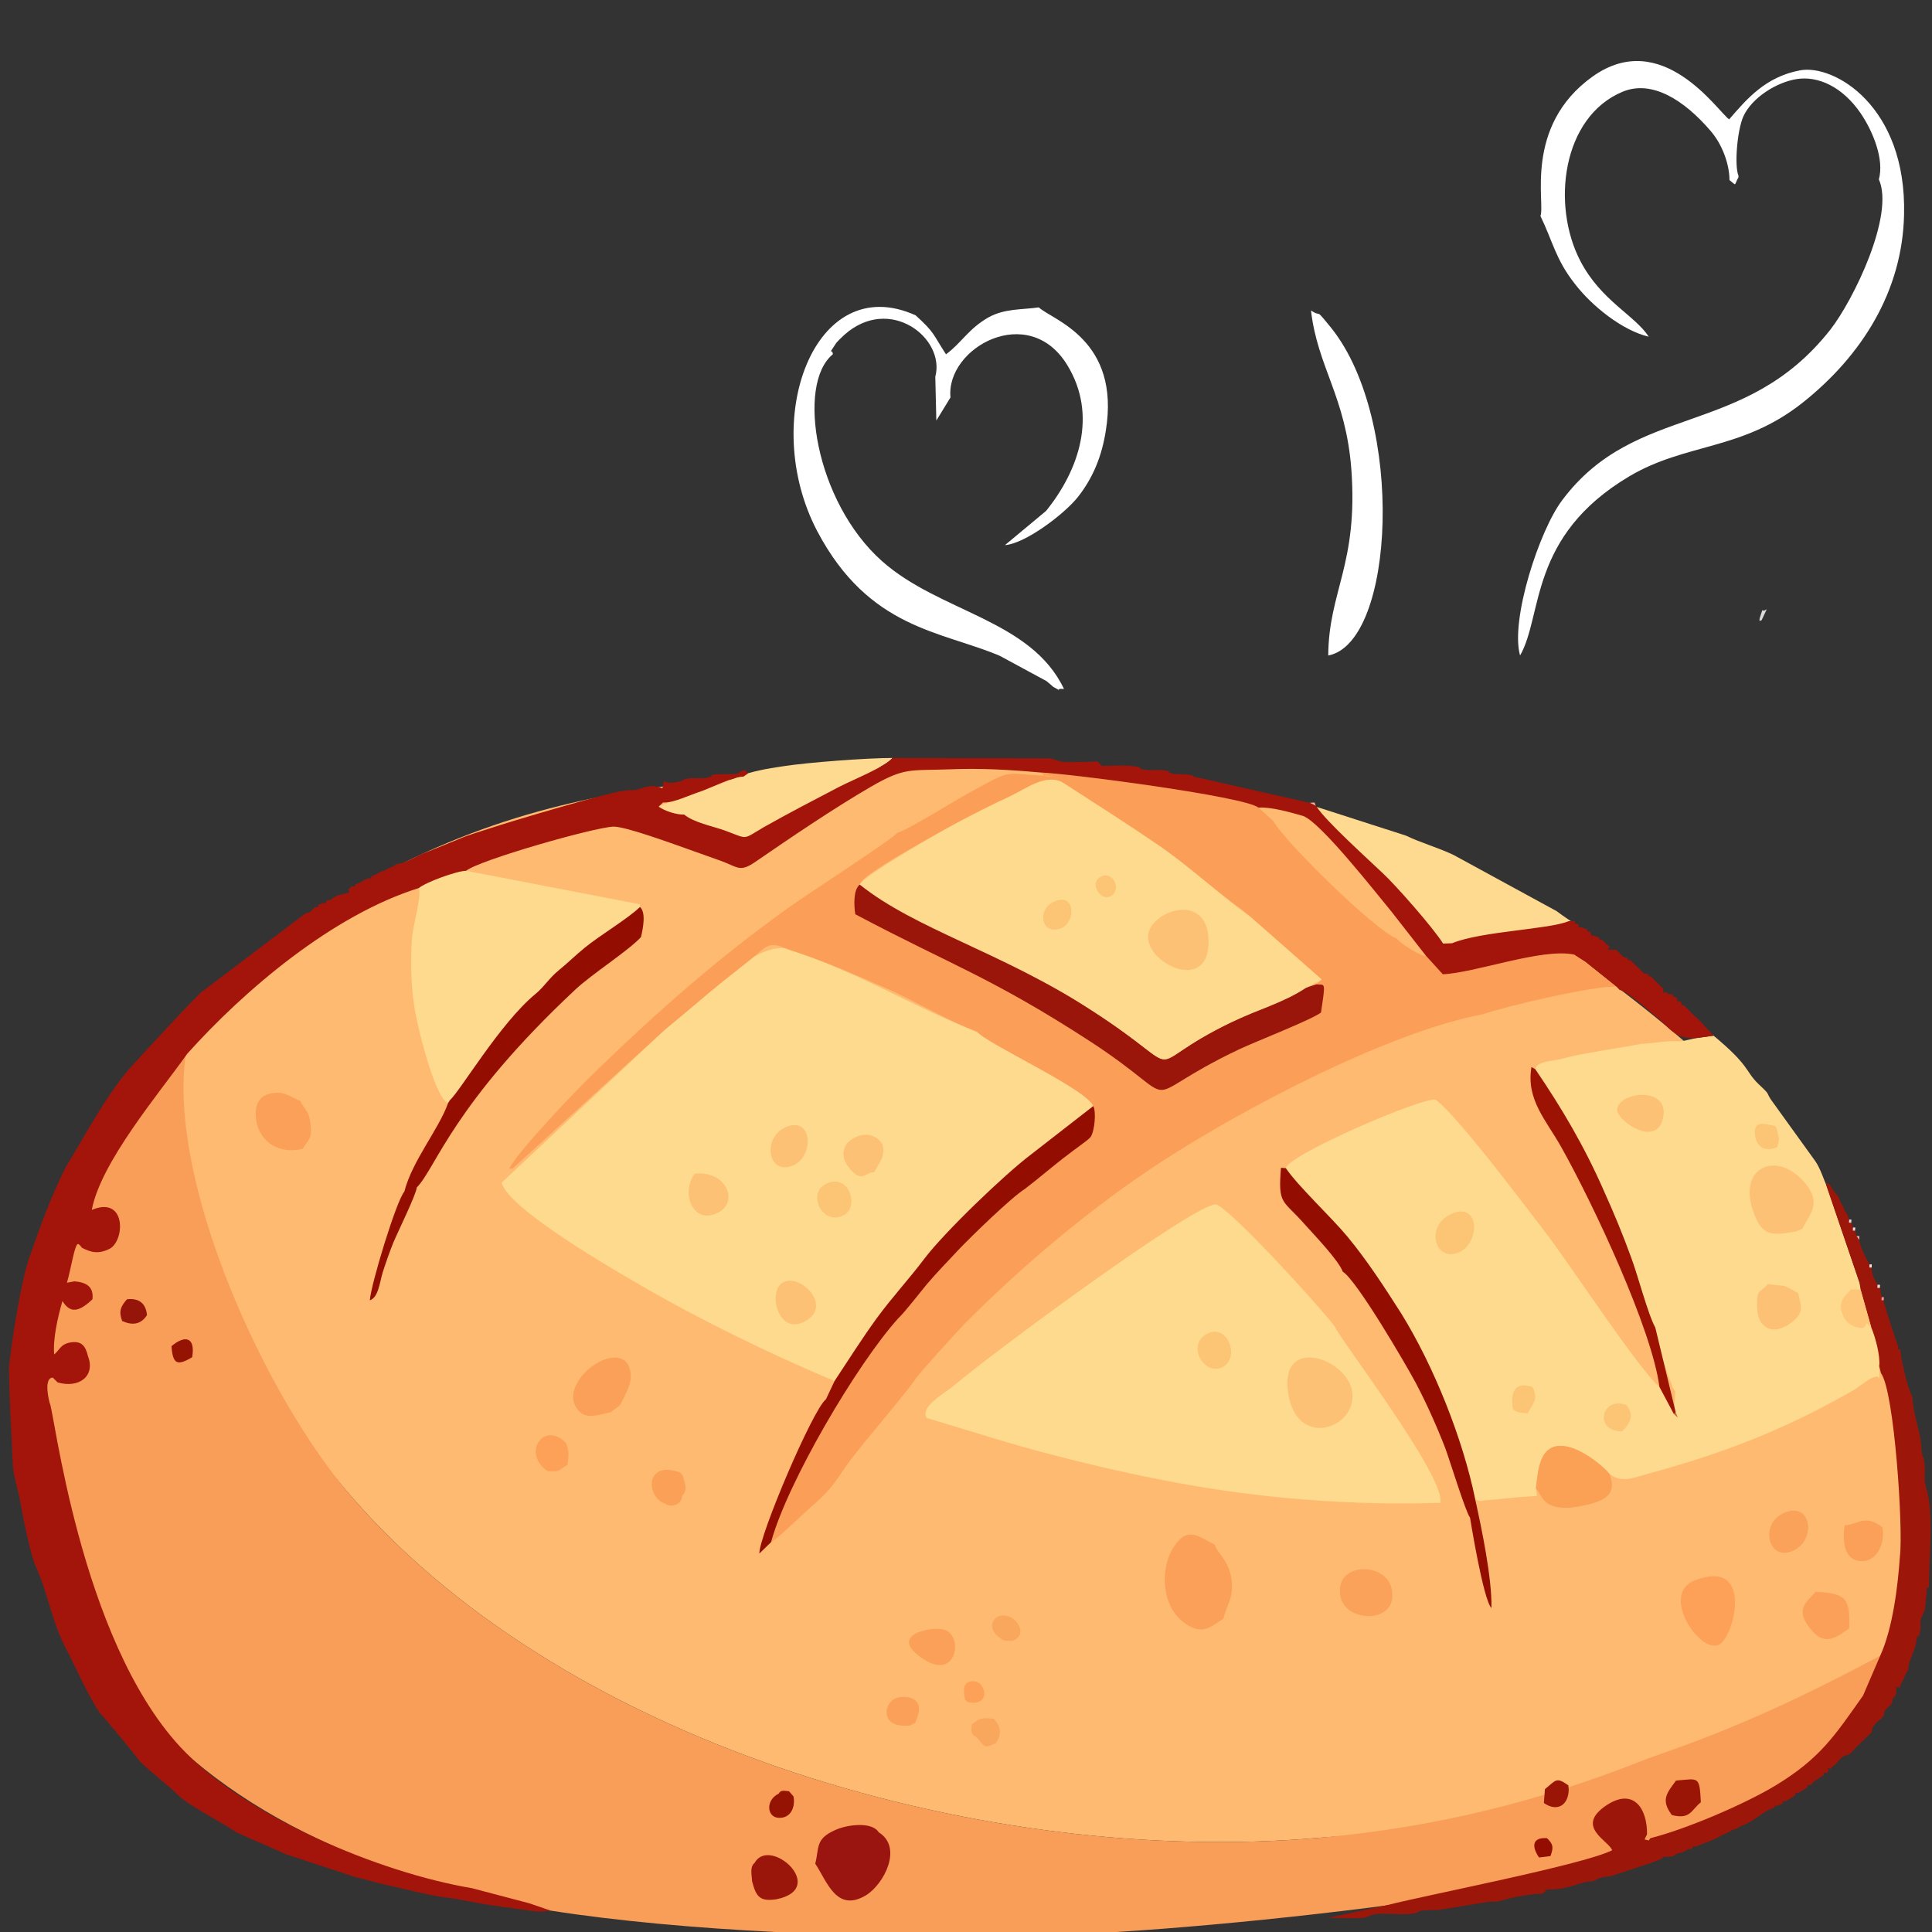 <?xml version="1.0" encoding="UTF-8"?>
<!DOCTYPE svg PUBLIC "-//W3C//DTD SVG 1.1//EN" "http://www.w3.org/Graphics/SVG/1.1/DTD/svg11.dtd">
<!-- Creator: CorelDRAW -->
<svg xmlns="http://www.w3.org/2000/svg" xml:space="preserve" width="56px" height="56px" version="1.1" style="shape-rendering:geometricPrecision; text-rendering:geometricPrecision; image-rendering:optimizeQuality; fill-rule:evenodd; clip-rule:evenodd"
viewBox="0 0 56000 56000"
 xmlns:xlink="http://www.w3.org/1999/xlink"
 xmlns:xodm="http://www.corel.com/coreldraw/odm/2003">
 <rect x="0" y="0" width="56000" height="56000" fill="#333333" stroke="none"/>
 <defs>
  <style type="text/css">
   <![CDATA[
    .fil12 {fill:#940D01}
    .fil20 {fill:#951303}
    .fil18 {fill:#96150B}
    .fil32 {fill:#9A1506}
    .fil6 {fill:#9A150A}
    .fil31 {fill:#9A150F}
    .fil9 {fill:#9C1303}
    .fil7 {fill:#9D160A}
    .fil30 {fill:#A3140A}
    .fil26 {fill:#C76834}
    .fil1 {fill:#DDDBDA}
    .fil24 {fill:#EFD8E0}
    .fil23 {fill:#F8948D}
    .fil29 {fill:#F8F6F7}
    .fil3 {fill:#F99E59}
    .fil21 {fill:#F9A75C}
    .fil16 {fill:#FAA156}
    .fil14 {fill:#FAA15A}
    .fil5 {fill:#FB9F58}
    .fil19 {fill:#FBA057}
    .fil10 {fill:#FBA058}
    .fil22 {fill:#FBAD90}
    .fil28 {fill:#FBB3AD}
    .fil27 {fill:#FBEAE7}
    .fil15 {fill:#FCC475}
    .fil13 {fill:#FDA159}
    .fil11 {fill:#FDC175}
    .fil17 {fill:#FDC679}
    .fil25 {fill:#FDD3CE}
    .fil8 {fill:#FDDA8F}
    .fil4 {fill:#FEDA8F}
    .fil2 {fill:#FFBA71}
    .fil0 {fill:white}
   ]]>
  </style>
 </defs>
 <g id="Слой_x0020_1">
 </g>
 <g id="Слой_x0020_1_0">
 </g>
 <g id="Слой_x0020_1_0_18">
 </g>
 <g id="Слой_x0020_1_0_3">
  <path class="fil0" d="M52090 2290c610,-90 1310,220 1840,990 360,530 690,1340 530,1920 460,1030 -730,3490 -1410,4360 -2490,3160 -5630,2080 -7770,4940 -660,870 -1510,3470 -1220,4500 670,-1170 240,-3450 3160,-5190 1650,-980 3260,-740 5020,-2130 1730,-1370 2900,-3240 2950,-5450 80,-3160 -2040,-4380 -3020,-4190 -1000,190 -1540,830 -2050,1420 -330,-230 -1940,-2680 -3960,-1240 -2010,1440 -1360,3700 -1510,4040 360,740 440,1260 1000,1970 500,650 1380,1350 2140,1530 -400,-620 -1380,-1040 -1980,-2190 -850,-1630 -530,-4180 1220,-4910 860,-360 1800,260 2540,1120 370,420 560,1010 560,1440 220,170 120,170 260,-80l0 -50c-120,-280 -40,-1300 140,-1710 240,-540 960,-1000 1560,-1090z"/>
  <path class="fil0" d="M27110 10920l30 1270 410 -670c-140,-1440 2270,-2780 3390,-930 870,1430 350,3020 -620,4220l-1190 990c590,-40 1730,-910 2110,-1390 460,-580 700,-1220 810,-1910 440,-2660 -1540,-3220 -1940,-3590 -490,70 -990,30 -1460,290 -590,340 -780,740 -1230,1070 -390,-600 -320,-620 -880,-1130 -2940,-1330 -4540,3050 -2850,6260 1500,2840 3600,2890 5290,3610l1350 730c30,20 200,170 200,170 340,180 -10,30 310,60 -960,-2020 -3610,-2220 -5280,-3710 -1930,-1720 -2480,-5130 -1420,-5990 -10,-200 -160,70 80,-300 30,-60 220,-230 260,-270 1310,-1160 2930,100 2630,1220z"/>
  <path class="fil0" d="M38500 19000c10,-1860 870,-2640 670,-5390 -160,-2120 -980,-2960 -1170,-4610 350,230 70,-130 590,510 2140,2680 1850,9120 -90,9490z"/>
  <path class="fil1" d="M51210 17660l-150 320c-10,-20 -120,120 -20,-170 90,-250 -20,-30 170,-150z"/>
  <g id="_3028619025600">
   <path class="fil2" d="M5380 29750c-420,430 -80,2570 20,3230 430,3880 2280,7520 4830,10450 6350,7270 18490,10670 28000,9840 2100,-190 2400,190 6520,-1010 8550,-2940 8930,-3160 9500,-3690 1530,-1430 950,-7090 470,-8840 -1890,-4500 -1660,-6400 -7860,-11130 -2310,-1730 -8390,-7310 -22810,-6280 -3250,530 -11400,-240 -18670,7430z"/>
   <path class="fil3" d="M1300 42030c80,2020 370,10720 14660,13350 3820,600 9280,830 13190,690 2930,220 16920,-1210 18720,-2490 2120,-710 3300,-1180 4250,-2010 2230,-2010 2740,-3770 2380,-3580 -3390,1820 -5290,2470 -6760,2990 -3130,1250 -6180,1990 -9510,2290 -9510,830 -21650,-2570 -28000,-9840 -2550,-2930 -5360,-9150 -4850,-12830 -430,530 -3310,2960 -3750,6290 -550,2720 -390,3610 -330,5140z"/>
   <path class="fil4" d="M28100 29820c-1790,-720 -3300,-1680 -5250,-2300 -930,-340 -2850,1730 -3560,2310l-4750 4450c190,760 3260,2530 4040,2980 1720,1000 3770,2000 5610,2770 870,-1330 1660,-2300 2600,-3540 570,-760 2430,-2540 3190,-3100l1710 -1330c-200,-500 -3270,-2120 -3590,-2240z"/>
   <path class="fil4" d="M26860 41100c1210,360 2530,790 3730,1090 1150,300 2250,550 3420,770 2550,480 5140,680 7740,600 150,-770 -2910,-4730 -3060,-5110 -540,-700 -3010,-3390 -3440,-3540 -570,-60 -6420,4250 -7610,5260 -250,210 -980,600 -780,930z"/>
   <path class="fil5" d="M24920 25640l70 -110c300,-350 2240,-1410 2770,-1690 490,-260 1000,-520 1500,-750 470,-220 1080,-700 1570,-390 930,600 1810,1160 2720,1780 900,610 1690,1350 2530,1950l2230 1960 -150 140c250,30 270,-110 130,820 -300,220 -1870,830 -2360,1060 -3230,1530 -1380,1700 -4340,-230 -2870,-1860 -3990,-2190 -6800,-3680 -40,-260 -60,-710 130,-860zm1620 14320c60,-100 1200,-1370 1480,-1650 1690,-1690 3630,-3320 5620,-4620 2360,-1540 6610,-3780 9340,-4290 690,-240 3250,-840 3880,-800l-910 -730 -320 -200c-930,-200 -2860,530 -3810,570l-490 -540c-80,60 -760,-360 -850,-500 -580,-190 -3280,-2840 -3570,-3400l-430 -390c-420,-330 -5500,-990 -6330,-1020 210,160 130,110 460,100 -1620,-20 -1080,-300 -2520,490 -340,180 -1880,1140 -2070,1150 -130,180 -2680,1830 -3110,2140 -2100,1500 -3800,3000 -5640,4780 -520,500 -2220,2270 -2510,2820l100 0 4430 -4040c560,-450 1090,-920 1660,-1380 270,-210 540,-430 820,-650 440,-350 490,-550 1080,-280 920,290 1890,710 2780,1100 790,340 1960,1030 2690,1280 210,320 3170,1660 3370,2160 90,170 40,730 -80,900 -70,90 -510,390 -630,490 -430,310 -850,680 -1270,1010 -400,250 -1590,1410 -1930,1770 -290,310 -630,660 -910,990 -210,250 -620,790 -840,1000 -1190,1320 -3210,4750 -3680,6480 240,-140 890,-790 1190,-1050 490,-420 630,-630 980,-1150 340,-500 1850,-2240 2020,-2540z"/>
   <path class="fil4" d="M48560 40320l-40 670 -420 -790c-550,-450 -2550,-3470 -3170,-4300 -630,-820 -2630,-3500 -3310,-4020 -290,-130 -4280,1590 -4350,1980 360,530 1310,1410 1790,1990 570,690 1070,1460 1560,2230 940,1520 1780,3620 2140,5380 220,80 90,40 360,20 160,-10 300,-20 460,-40 330,-40 630,-60 970,-80l-30 -220c60,-520 100,-1330 840,-1220 420,50 1030,490 1290,800 360,270 640,130 1110,0 2210,-600 3960,-1280 5940,-2410 220,-120 710,-580 780,-340l-10 -370c40,-290 -220,-1370 -340,-1650l-230 -770 -940 -2770c-100,-230 -200,-550 -340,-750l-1290 -1790c-160,-250 0,-110 -370,-460 -380,-370 -220,-500 -1290,-1390l-510 70 -410 90c-500,-20 -680,50 -1190,80 -510,100 -1040,170 -1560,270 -260,40 -530,110 -780,170 -240,60 -670,60 -720,290 770,1130 1430,2250 1990,3530 290,640 550,1270 790,1930 130,350 1180,3970 1280,3870z"/>
   <path class="fil4" d="M13200 31710c300,-270 1280,-2030 2310,-2890 260,-210 400,-460 680,-690 260,-210 490,-440 760,-660 440,-360 1250,-840 1600,-1180l-10 -80 -5030 -970c-260,0 -1170,330 -1370,500 90,260 -180,1080 -200,1490 -40,640 -30,1260 60,1880 60,510 600,2740 990,2860l210 -260z"/>
   <path class="fil6" d="M38160 28530l-370 120c-90,70 -1820,850 -2100,980 -2840,1370 -1020,1610 -4040,-340 -2630,-1700 -3960,-2250 -6730,-3650 -190,150 -170,600 -130,860 2810,1490 3930,1820 6800,3680 2960,1930 1110,1760 4340,230 490,-230 2060,-840 2360,-1060 140,-930 120,-790 -130,-820z"/>
   <path class="fil7" d="M53930 37380l310 1100c120,280 270,830 230,1120l50 200c390,520 650,4530 550,5310 -60,880 -210,2090 -570,2880l-500 1160c-840,1190 -1250,1820 -2530,2600 -910,550 -2600,1270 -3630,1530 -100,100 30,70 -170,40 130,180 -50,30 120,110 20,10 200,50 210,60l180 -10c-120,90 -90,-10 10,110 -60,40 -290,80 -400,180 -130,110 -60,-80 -90,130l510 -80c520,0 200,-80 530,-120l180 -90 140 -30c0,-90 -20,-60 100,-60l460 -180 130 -60c70,-40 290,-150 350,-170l120 -70 150 -50 90 -60 150 -60 90 -50 120 -70 110 -70c130,-100 350,-260 510,-280 0,-90 -20,-60 80,-60l150 -60c0,-100 -20,-70 90,-70l280 -170c0,-90 -20,-70 80,-70l270 -160c0,-100 -20,-70 80,-70l60 -50 60 -60 270 -180c0,-90 -10,-60 90,-60l50 -60 -20 -80c-190,-40 -140,-50 -260,-160l1080 -1330c350,-490 1120,-2060 1170,-2700 130,-30 190,160 160,0 -40,-270 -20,-300 80,-420 180,230 180,200 200,530 20,300 -60,290 140,370 60,-300 60,90 110,-300 30,-220 -40,-220 60,-410l70 -160 60 -550c0,-120 -40,-100 60,-100 0,-840 150,-2180 -80,-2900 -80,-270 -10,-450 -50,-720 -60,-410 -40,130 -110,-660 -20,-210 -240,-880 -240,-1280l-20 0c-20,380 30,80 -140,210l-50 -410c-210,70 -160,100 -100,340 20,-190 -110,-590 -140,-860 -250,150 -110,60 -250,270 230,-130 -210,-20 190,-210 -50,-280 -120,-470 -180,-720l-80 -240c-10,-20 -20,-30 -20,-50 -10,-10 -10,-20 -20,-40l-450 -1540 -270 -30 30 200zm-13720 17840l-1710 370c280,0 560,10 830,10 480,-10 240,-130 760,-130 230,0 630,30 830,0 430,-60 -120,-100 780,-110l1480 -240c210,0 200,10 370,-40 210,-70 870,-200 1170,-190l110 -120 -80 -100c250,-390 610,-260 1010,-450 270,-130 150,-110 550,-160 320,-30 380,-80 580,-120 -60,-680 110,-330 -300,-630l-270 -590c200,-90 730,-430 850,-390 410,150 320,650 520,940l50 -100c10,-740 -380,-1350 -1150,-860 -970,630 30,1030 140,1320 -830,420 -5300,1280 -6520,1590zm6680 -1280c270,10 550,-110 720,-230 210,-150 -60,-10 80,-40 10,0 30,0 40,0l270 -180c-10,-10 -190,-50 -210,-60 -170,-80 10,70 -120,-110l20 -50c-200,-290 -110,-790 -520,-940 -120,-40 -650,300 -850,390l270 590c410,300 240,-50 300,630zm0 0c-200,40 -260,90 -580,120 -400,50 -280,30 -550,160 -400,190 -760,60 -1010,450l80 100c730,0 940,-240 1340,-240l140 -70c160,-80 270,-40 480,-110l1150 -380c20,-10 120,-50 140,-60 180,-100 -30,110 130,-90l-510 80c30,-210 -40,-20 90,-130 110,-100 340,-140 400,-180 -100,-120 -130,-20 -10,-110l-180 10 -270 180c-10,0 -30,0 -40,0 -140,30 130,-110 -80,40 -170,120 -450,240 -720,230zm6090 -2690c-10,-570 540,-380 1370,-1690l130 -160c170,-220 160,-160 230,-440l250 -60c170,30 80,10 160,-130 110,-170 40,-130 140,-280l50 -90c0,-280 220,-570 240,-860 -200,-80 -120,-70 -140,-370 -20,-330 -20,-300 -200,-530 -100,120 -120,150 -80,420 30,160 -30,-30 -160,0 -50,640 -820,2210 -1170,2700l-1080 1330c120,110 70,120 260,160zm0 0l80 20 50 -60 70 -50c150,-150 200,-280 410,-300l70 -60 50 -60 60 -60 60 -60 60 -60 60 -60 60 -50 60 -70 60 -50 60 -60 60 -60c20,-230 140,-260 300,-420l50 -60c30,-200 60,-170 180,-290l60 -70c40,-320 10,-10 120,-280l0 -190 -250 60c-70,280 -60,220 -230,440l-130 160c-830,1310 -1380,1120 -1370,1690zm920 -14070l270 30 450 1540c10,20 10,30 20,40 0,20 10,30 20,50l80 240c60,250 130,440 180,720 -400,190 40,80 -190,210 140,-210 0,-120 250,-270 30,270 160,670 140,860 -60,-240 -110,-270 100,-340l50 410c170,-130 120,170 140,-210l-50 -140c-70,-140 -280,-1000 -280,-1210 -90,0 -60,20 -60,-90 -40,-70 -420,-1230 -420,-1330 -90,0 -60,20 -60,-90l-50 -270c-100,0 -70,20 -70,-90 -90,-150 -170,-300 -170,-500 -90,0 -60,10 -60,-90 -80,-130 -290,-540 -300,-710l-80 -120 -40 -150c-90,0 -60,20 -60,-90l-50 -140c-100,0 -60,10 -60,-90l-60 -160 -60 -80 -60 -150 -60 -90 -60 -160 -50 -70c-220,-220 -130,-290 -310,-360l0 90 960 2810z"/>
   <path class="fil8" d="M42290 27530c850,-350 2880,-350 3430,-590 -40,-180 -250,-270 -390,-380 -10,0 -180,-130 -210,-150l-2990 -1630c-440,-210 -970,-360 -1380,-560l-2580 -830c-140,230 1330,1620 1750,2010 360,590 1550,1570 1900,2130l470 0z"/>
   <path class="fil4" d="M24920 25640c1620,1300 4100,1950 6730,3650 3020,1950 1200,1710 4040,340 750,-360 1510,-560 2170,-1000 60,-40 400,-190 450,-240l-2060 -1810c-850,-600 -1800,-1490 -2700,-2100 -910,-620 -1790,-1180 -2720,-1780 -490,-310 -1100,170 -1570,390 -500,230 -1010,490 -1500,750 -530,280 -2760,1560 -2840,1800z"/>
   <path class="fil9" d="M48100 40200l420 790 50 -60 -590 -2450c-210,-370 -510,-1530 -700,-2030 -240,-660 -500,-1290 -790,-1930 -560,-1280 -1220,-2400 -1990,-3530l-110 -60c-160,950 430,1540 870,2330 930,1660 2620,5260 2840,6940z"/>
   <path class="fil10" d="M35460 46920c110,-450 320,-620 230,-1190 -100,-540 -400,-690 -480,-960 -400,-180 -750,-550 -1140,0 -470,630 -420,1790 260,2270 530,380 740,120 1130,-120z"/>
   <path class="fil11" d="M37340 40380c240,1630 1970,1030 1860,0 -100,-1000 -2130,-1710 -1860,0z"/>
   <path class="fil11" d="M52040 35700l200 -80c220,-440 570,-730 90,-1320 -840,-1000 -2020,-460 -1480,900 250,660 560,600 1190,500z"/>
   <path class="fil8" d="M21360 22530c-270,120 -740,290 -1020,400 -450,170 -810,250 -1250,450 -260,110 1660,600 1910,690 710,260 500,280 1150,-100 730,-410 1440,-780 2170,-1160 360,-190 1340,-580 1550,-840 -760,0 -2460,130 -3170,240 -470,70 -950,150 -1340,320z"/>
   <path class="fil10" d="M8770 33300c190,-300 280,-290 230,-720 -40,-420 -240,-480 -280,-660 -330,-130 -500,-330 -930,-210 -330,90 -410,400 -370,720 90,700 700,1030 1350,870z"/>
   <path class="fil10" d="M17710 40930l260 -200c190,-390 450,-740 230,-1190 -470,-680 -2110,630 -1420,1360 240,260 640,90 930,30z"/>
   <path class="fil12" d="M26030 38220c220,-210 630,-750 840,-1000 280,-330 620,-680 910,-990 340,-360 1530,-1520 1930,-1770 420,-320 840,-690 1270,-1010 120,-100 560,-400 630,-490 120,-170 170,-730 80,-900l-1800 1400c-760,570 -2530,2270 -3100,3030 -430,570 -930,1110 -1370,1710 -430,590 -820,1210 -1230,1830l-250 530c-380,290 -1940,3960 -1930,4470l340 -330c470,-1730 2490,-5160 3680,-6480z"/>
   <path class="fil11" d="M33620 26950l210 -180c10,160 -70,140 200,110 360,-50 100,-70 310,-200 40,60 170,390 170,400l20 330c-10,150 -10,280 -250,280 -290,10 -200,-60 -120,-160l-420 -60c70,-80 70,-250 50,-320l-170 -200zm-340 280c110,800 1810,1510 1750,0 -50,-1470 -1860,-770 -1750,0zm510 -80c20,70 20,240 -50,320l420 60c-80,100 -170,170 120,160 240,0 240,-130 250,-280l-20 -330c0,-10 -130,-340 -170,-400 -210,130 50,150 -310,200 -270,30 -190,50 -200,-110l-210 180 170 200z"/>
   <path class="fil13" d="M49820 47060c-210,20 -390,10 -500,-170 -80,-140 -10,70 -30,-110l-60 -260c110,250 -20,130 -140,100 -140,-220 -20,-70 -80,-250 -40,-120 -10,-30 -60,-130 0,-10 -50,-80 -70,-120 220,-10 -90,70 160,20 130,-20 0,0 80,-40 330,-150 370,-30 580,-200l40 150c0,10 10,20 10,30 10,10 20,20 20,30 180,350 90,340 50,950zm-680 -1260c-1070,400 170,2200 710,1860 440,-290 970,-2490 -710,-1860zm680 1260c40,-610 130,-600 -50,-950 0,-10 -10,-20 -20,-30 0,-10 -10,-20 -10,-30l-40 -150c-210,170 -250,50 -580,200 -80,40 50,20 -80,40 -250,50 60,-30 -160,-20 20,40 70,110 70,120 50,100 20,10 60,130 60,180 -60,30 80,250 120,30 250,150 140,-100l60 260c20,180 -50,-30 30,110 110,180 290,190 500,170z"/>
   <path class="fil14" d="M38860 46300c170,760 1730,770 1470,-280 -200,-770 -1690,-740 -1470,280z"/>
   <path class="fil10" d="M53600 47200c20,-830 -40,-1020 -970,-1060 -310,330 -600,530 -140,1090 400,500 740,230 1110,-30z"/>
   <path class="fil11" d="M52120 37480c-550,-300 -250,-170 -880,-260 -240,280 -330,130 -310,670 10,660 530,850 1050,400 320,-270 220,-440 140,-810z"/>
   <path class="fil11" d="M22620 37230c-360,350 10,1590 820,1000 660,-480 -380,-1430 -820,-1000z"/>
   <path class="fil11" d="M20140 34020c-420,540 -60,1520 690,1120 590,-310 220,-1220 -690,-1120z"/>
   <path class="fil11" d="M46880 32210c50,300 1150,1080 1330,170 180,-940 -1410,-720 -1330,-170z"/>
   <path class="fil10" d="M53470 44210c0,0 -200,1020 480,1040 490,20 700,-590 610,-980 -510,-400 -710,-70 -1090,-60z"/>
   <path class="fil14" d="M51740 43840c-740,290 -520,1410 210,1120 700,-290 580,-1430 -210,-1120z"/>
   <path class="fil15" d="M42080 35180c-800,360 -480,1420 210,1120 620,-280 610,-1470 -210,-1120z"/>
   <path class="fil11" d="M24560 33130c-200,270 -110,550 100,780 360,380 410,60 680,70 140,-280 330,-450 240,-810 -230,-380 -710,-350 -1020,-40z"/>
   <path class="fil11" d="M22800 32660c-730,290 -550,1460 210,1110 580,-260 550,-1410 -210,-1110z"/>
   <path class="fil12" d="M11720 34540c-230,260 -970,2690 -1000,3150 250,-80 290,-540 370,-800 90,-280 200,-600 310,-870 120,-290 670,-1410 680,-1600 560,-570 1040,-2410 4600,-5740 480,-450 1560,-1140 1900,-1520 60,-260 150,-710 -30,-870 -350,340 -1160,820 -1600,1180 -270,220 -500,450 -760,660 -280,230 -420,480 -680,690 -1030,860 -2160,2790 -2470,3070l-50 80c-280,780 -1040,1670 -1270,2570z"/>
   <path class="fil15" d="M23930 34320c-570,300 -40,1270 560,880 420,-270 90,-1220 -560,-880z"/>
   <path class="fil15" d="M35010 38650c-650,310 -110,1240 420,980 520,-260 170,-1260 -420,-980z"/>
   <path class="fil13" d="M16450 42460c30,-290 60,-330 -40,-630 -640,-670 -1300,290 -540,810 390,30 290,-20 580,-180z"/>
   <path class="fil12" d="M42610 43990c0,0 380,2380 620,2620 20,-850 -280,-2290 -470,-3150 -10,-10 -70,-30 -80,-30 -30,0 -80,-20 -100,140 -20,240 50,170 30,420zm-3690 -7130c400,240 1820,2670 2120,3230 310,590 610,1260 850,1880 130,350 600,1880 720,2020 20,-250 -50,-180 -30,-420 20,-160 70,-140 100,-140 10,0 70,20 80,30 -360,-1760 -1200,-3860 -2140,-5380 -490,-770 -990,-1540 -1560,-2230 -480,-580 -1430,-1460 -1790,-1990l-140 -10c-90,1090 50,910 690,1640 250,280 990,1050 1100,1370z"/>
   <path class="fil16" d="M45090 42540c0,0 190,-220 0,720 -10,50 110,-90 -20,80l620 20c-230,-240 -130,-40 -40,-250 280,80 240,230 540,60 10,-440 -150,-330 -440,-500 -260,-150 -250,-390 -660,-130zm0 720c190,-940 0,-720 0,-720 410,-260 400,-20 660,130 290,170 450,60 440,500 -300,170 -260,20 -540,-60 -90,210 -190,10 40,250l-620 -20c130,-170 10,-30 20,-80zm-570 -120c140,170 180,380 440,490 250,110 570,80 840,30 590,-120 1120,-270 850,-940 -260,-310 -870,-750 -1290,-800 -740,-110 -780,700 -840,1220z"/>
   <path class="fil17" d="M54240 38480l-310 -1100 -270 -10c-250,250 -420,440 -200,840 60,100 180,200 290,240 260,80 300,50 350,-100l140 130z"/>
   <path class="fil15" d="M30540 26140c-500,230 -350,1000 230,760 420,-180 400,-1060 -230,-760z"/>
   <path class="fil15" d="M47150 40730c-720,-290 -980,760 -130,760 230,-240 360,-460 130,-760z"/>
   <path class="fil18" d="M3540 38290c290,130 540,110 720,-170 -30,-340 -230,-500 -580,-460 -190,220 -240,350 -140,630z"/>
   <path class="fil15" d="M43850 40830c110,150 280,100 430,140 150,-300 320,-400 140,-770 -530,-170 -640,180 -570,630z"/>
   <path class="fil15" d="M51500 32720l-40 -80c-310,-70 -680,-190 -580,320 70,330 330,420 630,290 90,-270 50,-260 -10,-530z"/>
   <path class="fil19" d="M19290 43590c170,120 470,30 480,-230 -60,-250 -60,-380 -270,-450l-320 -80c-90,350 -30,500 110,760zm0 0c-140,-260 -200,-410 -110,-760l320 80c210,70 210,200 270,450 180,-190 80,-330 20,-590l-80 -90c-1020,-370 -1000,720 -420,910z"/>
   <path class="fil20" d="M4970 39020c40,520 160,580 600,320 100,-590 -210,-650 -600,-320z"/>
   <path class="fil15" d="M31840 25460c-250,210 130,760 430,460 230,-250 -100,-750 -430,-460z"/>
   <path class="fil21" d="M28900 47410c-30,-320 -40,-130 60,-410 510,-150 570,190 390,560 430,-160 170,-620 -120,-710 -390,-120 -650,250 -330,560zm0 0c190,160 190,150 450,150 180,-370 120,-710 -390,-560 -100,280 -90,90 -60,410z"/>
   <polygon class="fil22" points="38140,23360 38100,23260 37960,23270 "/>
   <path class="fil23" d="M54600 37690c0,-110 40,-90 -60,-90 0,110 -30,90 60,90z"/>
   <path class="fil24" d="M53770 35670c0,-110 40,-90 -60,-90 0,110 -30,90 60,90z"/>
   <path class="fil25" d="M54490 37330c0,-110 30,-90 -70,-90 0,110 -30,90 70,90z"/>
   <path class="fil24" d="M53660 35440c0,-110 30,-90 -60,-90 0,100 -40,90 60,90z"/>
   <polygon class="fil26" points="48520,40990 48630,41090 48570,40930 "/>
   <path class="fil27" d="M54250 36740c0,-110 30,-90 -60,-90 0,100 -30,90 60,90z"/>
   <path class="fil28" d="M53890 35940c0,-210 30,-70 -80,-120l80 120z"/>
   <polygon class="fil25" points="53300,34710 53250,34640 "/>
   <polygon class="fil29" points="53420,34960 53360,34870 "/>
   <polygon class="fil27" points="53540,35190 53480,35110 "/>
   <g>
    <path class="fil30" d="M5820 28770c-670,670 -1260,1330 -1900,2020 -780,820 -1410,2060 -2010,3030 -430,850 -770,1790 -1080,2690 -230,690 -500,2400 -570,3130 10,1080 70,1720 110,2810 0,250 200,920 230,1140 40,280 310,1590 440,1820 340,740 460,1580 850,2330 300,570 670,1440 1020,1930 130,130 1130,1340 1130,1370 360,360 780,650 1130,1000 320,310 1250,770 1680,1070 470,220 950,410 1420,630l2000 660c310,70 630,170 900,230 530,110 1250,310 1760,370 470,60 960,180 1360,230 460,60 900,140 1360,180l310 -30 -610 -210 -1670 -440c-2680,-450 -6590,-2080 -8460,-4100 -2920,-3160 -3660,-9840 -3780,-9960 0,0 -200,-730 90,-740l140 140c630,180 1100,-190 880,-760 -70,-290 -180,-450 -500,-400 -300,50 -310,210 -480,350 -40,-440 100,-1070 240,-1550 220,360 470,330 870,-50 40,-370 -180,-490 -520,-520l-220 40c120,-400 230,-1170 330,-1120 60,30 60,60 110,110 240,120 460,200 810,20 440,-260 460,-1540 -530,-1120 260,-1380 1930,-3350 2770,-4530 1650,-1840 4210,-4020 6710,-4800 200,-170 1110,-500 1370,-500 380,-310 3710,-1260 4270,-1280 340,-10 1700,490 2100,630 340,120 680,240 1010,360 500,180 550,350 1020,20 1050,-720 2240,-1530 3340,-2170 970,-560 1120,-460 2240,-500 910,-40 1760,10 2660,90 830,30 5910,690 6330,1020 350,-30 940,140 1290,240 510,180 2120,2240 2560,2770l100 -210c320,320 490,490 780,870 120,170 210,280 420,340 30,10 600,130 460,-80l-260 10c-290,-460 -1370,-1690 -1760,-2050 -410,-390 -1660,-1520 -1900,-1910l-30 -30 -180 -90 -3180 -720c-400,-60 20,-50 -370,-100 -140,-20 -250,0 -400,-20 -310,-70 70,-70 -360,-110 -130,-10 -290,10 -410,0 -410,-60 30,-50 -370,-110 -210,-40 -700,-10 -940,-10l-110 -130c-240,20 -480,10 -720,20 -480,0 -390,-50 -670,-110l-4560 -10c-210,260 -1190,650 -1550,840 -730,380 -1440,750 -2170,1160 -650,380 -440,360 -1150,100 -370,-130 -890,-230 -1170,-460 -210,10 -560,-100 -740,-230l130 -120c300,20 770,-220 1090,-320 310,-110 940,-430 1240,-430l130 -90 -80 -100c-290,40 0,120 -500,120 -680,0 -340,30 -560,90 -210,60 -420,0 -620,40 -300,60 40,30 -260,90 -570,130 -350,-230 -460,190 -230,-90 -350,-80 -550,-20 -340,120 -230,40 -570,90 -530,70 -3310,900 -3880,1090 -270,90 -660,200 -920,320l-890 360c-280,90 -650,350 -880,350l-130 80 -110 40 -120 70 -150 50 -90 60 -150 60c0,90 20,60 -90,60l-140 60 -90 60 -150 60c0,90 20,50 -90,50 -200,190 -80,40 -80,180l-320 80c-240,100 -130,130 -350,160 0,90 20,60 -80,60l-150 60c0,90 20,60 -90,60 -110,100 -100,150 -270,180l-3040 2300zm34510 -2350l1000 1280 490 540c950,-40 2880,-770 3810,-570 -30,-570 -300,-530 -320,-630 0,-20 -20,-30 -30,-40 350,-170 210,-100 580,270l270 210c240,110 60,20 250,210l70 60c110,120 80,0 150,200 -310,170 -260,0 -650,-80l910 730 80 90c230,50 810,570 1020,740 460,370 560,690 1200,660l510 -70 -390 -420 -60 -60 -60 -60 -70 -50 -50 -60 -60 -60 -60 -60 -60 -60 -60 -60c-80,0 -60,30 -60,-60l-60 -50c-90,0 -60,20 -60,-70l-60 -50c-90,0 -60,20 -60,-70 -400,-50 20,-100 -290,-60l-260 -100c-160,130 -70,100 -250,30 -240,-100 -100,-20 -380,-40 120,-170 110,0 -210,-600 -10,-10 -40,-60 -50,-80 -40,-50 -60,-60 -90,-80l-360 -370c20,-140 150,10 -60,-180l-60 -60 -60 -50c-90,0 -70,20 -70,-60l-160 -60c-100,0 -80,20 -80,-60l-40 -60c-100,0 -70,30 -70,-60l-170 -60c-100,0 -80,30 -80,-60l-40 -50c-100,0 -70,30 -70,-70l-180 0c-560,240 -2530,290 -3380,640 140,210 -430,90 -460,80 -210,-60 -300,-170 -420,-340 -290,-380 -460,-550 -780,-870l-100 210zm7880 2350l0 -120 -60 -50 -60 -60 -60 -60 -60 -60 -60 -60 -60 -60c-80,0 -60,20 -60,-60 -190,-20 -170,-60 -290,-180l-70 -60 -50 -50 -60 -60 -60 -60c-100,0 -80,30 -80,-60 -170,-30 -160,-70 -270,-180l-60 -60 -240 0 360 370c30,20 50,30 90,80 10,20 40,70 50,80 320,600 330,430 210,600 280,20 140,-60 380,40 180,70 90,100 250,-30l260 100zm-2580 -1100l320 200c390,80 340,250 650,80 -70,-200 -40,-80 -150,-200l-70 -60c-190,-190 -10,-100 -250,-210l-270 -210c-370,-370 -230,-440 -580,-270 10,10 30,20 30,40 20,100 290,60 320,630z"/>
   </g>
   <path class="fil31" d="M23630 54020c340,500 610,1440 1480,910 510,-320 1070,-1380 360,-1820 -200,-320 -920,-220 -1250,-70 -600,260 -470,520 -590,980z"/>
   <path class="fil10" d="M27340 47230c-370,-90 -1670,170 -540,880 950,600 1140,-750 540,-880z"/>
   <path class="fil6" d="M22510 55050c1510,-310 -200,-1850 -640,-1050 -140,110 -80,340 -70,530 120,470 240,590 710,520z"/>
   <path class="fil10" d="M26360 50020l170 -80c60,-200 180,-400 50,-600 -130,-180 -460,-190 -650,-100 -320,160 -420,850 430,780z"/>
   <path class="fil20" d="M22570 51990c-390,190 -340,690 0,700 350,20 490,-310 430,-620l-130 -150c-140,-10 -230,-50 -300,70z"/>
   <path class="fil21" d="M28320 50370c-80,-310 70,-420 390,-410l-80 570 -210 -40c150,210 230,120 440,40 180,-250 160,-470 -50,-710 -340,-30 -380,-40 -640,160 -20,250 -40,250 150,390zm0 0l100 120 210 40 80 -570c-320,-10 -470,100 -390,410z"/>
   <path class="fil13" d="M27970 49260l70 70c440,120 610,-200 400,-490 -90,-110 -270,-140 -380,-80 -180,100 -110,340 -90,500z"/>
   <path class="fil32" d="M48580 51610c-250,350 -460,550 -120,1000 540,140 560,-150 840,-370 -40,-780 -60,-680 -720,-630z"/>
   <path class="fil32" d="M44780 51860l-30 400c380,270 710,70 720,-380l-10 -130c-350,-250 -350,-160 -680,110z"/>
   <path class="fil12" d="M44840 53280c-430,-30 -450,240 -230,560l330 -40c90,-240 90,-340 -100,-520z"/>
  </g>
 </g>
</svg>
